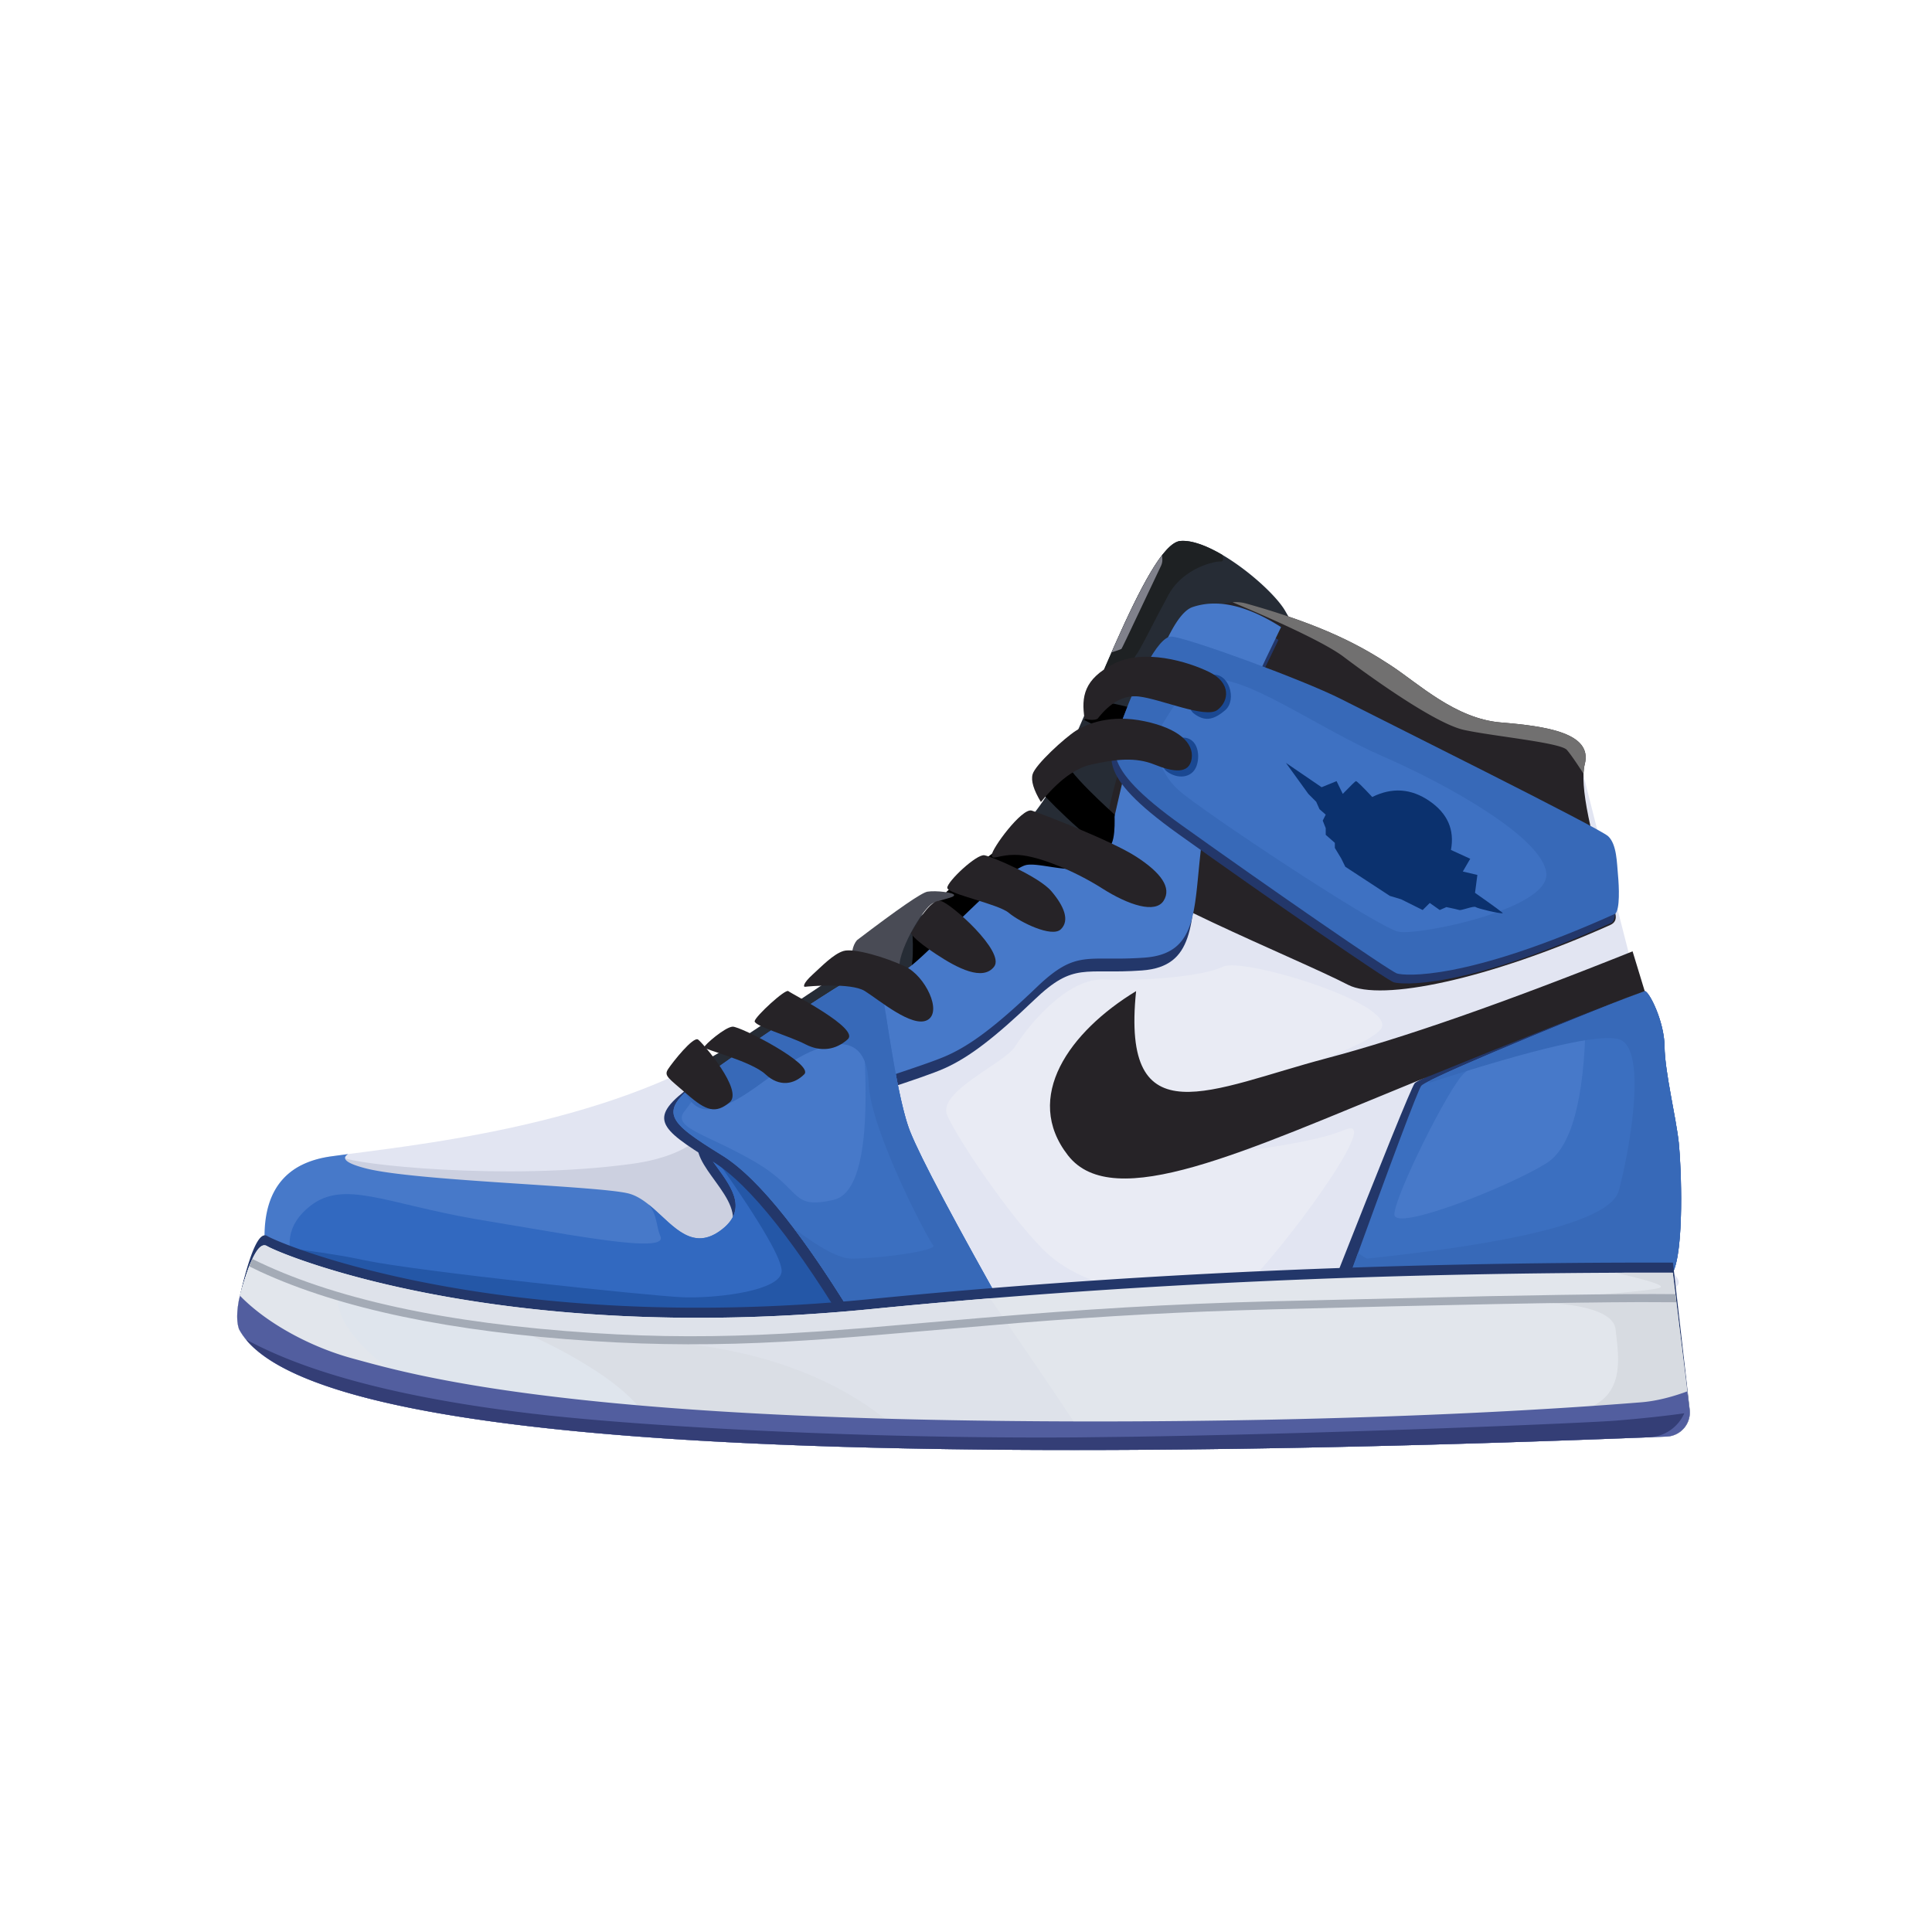 <svg width="320" height="320" xmlns="http://www.w3.org/2000/svg">
    <defs>
        <path id="a" d="M0 0h320v320H0z"/>
    </defs>
    <g fill="none" fill-rule="evenodd">
        <path d="M44.789 206.257c-1.204-8.682 2.125-13.588 9.984-14.716 11.79-1.692 45.727-4.682 67.543-19.182 21.815-14.5 45.624-29.684 52.11-42.483 6.486-12.798 15.792-39.833 21.083-40.275 5.291-.442 15.277 7.866 17.39 11.642 2.115 3.775 4.823 7.061 13.596 11.44 8.773 4.38 15.005 11.358 21.975 11.619 6.969.261 13.127.996 13.653 3.404.352 1.605 3.4 13.607 9.145 36.006 2.77 5.127 4.447 13.715 5.034 25.764.587 12.049.842 19.156.763 21.323 1.54 1.491 1.285 2.404-.763 2.74-3.072.504-61.342 2.163-87.879 3.276-26.536 1.112-50.698 5.892-83.665 3.334-32.967-2.558-51.717-8.686-56.157-9.35-2.96-.443-4.23-1.957-3.812-4.542Z" fill="#E2E5F2"/>
        <path d="m121.341 181.424 7.85 15.308c5.375 10.57 9.275 18.46 11.698 23.666-11.109.622-22.912.777-36.131-.25l-3.418-.281c-29.726-2.601-47.156-8.015-52.218-8.978l-.52-.09c-2.96-.443-4.232-1.957-3.813-4.542-.905-6.527.751-10.92 4.969-13.177 3.478-.822 6.069-2.025 6.958-1.413 1.71 1.177 26.966 3.949 47.878 1.113 11.545-1.566 13.926-6.87 16.747-11.356Z" fill="#CCD0E0"/>
        <path d="M228.494 170.715c-2.845 2.69-12.543 6.26-29.092 10.709l-1.663 1.121c-7.993 5.448-11.132 8.474-9.42 9.077 2.742.965 25.962-1.333 33.35-4.092l1.39-.51c5.793-2.07-10.769 20.24-16.928 26.1l-18.422 1.268c-6.687-2.132-11.186-3.649-15.008-7.509-5.733-5.79-14.03-18.141-15.792-22.106-1.763-3.964 9.508-8.648 11.23-11.445 1.723-2.798 8.367-11.408 14.76-11.098 6.393.31 16.301-.482 19.687-2.125 3.386-1.643 30.177 6.573 25.908 10.61Z" fill="#E9EBF4"/>
        <path d="M212.9 101.243c.952 1.7 2.025 3.301 3.718 4.948-.168 1.414-.594 2.898-1.277 4.451-14.007 14.996-22.015 24.295-24.024 27.897-3.014 5.404-18.229 11.835-25.229 19.033-7 7.197-42.547 26.203-44.747 26.167-2.2-.037-6.376-3.241-7.694-5.803a2.302 2.302 0 0 1-.2-.57c3.106-1.495 6.086-3.157 8.869-5.007 21.815-14.5 45.624-29.684 52.11-42.483 6.486-12.798 15.792-39.833 21.083-40.275 5.291-.442 15.277 7.866 17.39 11.642Z" fill="#262C35"/>
        <path d="m202.492 91.924.06.257c.092.513.004.865-.345.821-.873-.108-6.195 1.02-8.638 5.471l-1.63 3.044c-1.725 3.292-3.12 6.12-3.689 6.85-.74.95-.761 2.964-2.074 3.147-.77.108-1.857-.13-3.26-.712l1.82-4.168c4.039-9.099 7.97-16.799 10.773-17.033 1.912-.16 4.437.824 6.983 2.323Z" fill="#1E2123"/>
        <path d="m192.31 93.698-5.738 12.113c-.48.997-.796 1.64-.823 1.664-.086.073-1.062.404-1.634.573l.622-1.414c2.724-6.14 5.4-11.642 7.714-14.644.09.455.15 1.086-.141 1.708Z" fill="#80818B"/>
        <path d="M117.74 177.936c1.136.03 11.97-7.709 13.627-8.74 1.104-.687 4.642-3.01 10.614-6.966 3.728.9 6.25 1.121 7.569.665 1.318-.455 1.848-3.201 1.59-8.238 3.053-3.912 4.965-6.258 5.737-7.04 1.158-1.17 12.356-10.835 12.468-8.795.112 2.04 10.392 3.645 13.4 3.765 3.01.12 7.452-14.947 6.95-16.647-.334-1.133-3.715-3.37-10.143-6.71 2.342-1.91 3.85-2.823 4.523-2.74 1.01.127 7.879 1.754 8.303 2.74.424.986 5.142 11.097 2.667 17.308-2.474 6.211-12.07 16.378-15.493 16.52-3.421.14-13.896-1.595-16.652 2.18-2.756 3.775-6.445 13.674-12.031 14.808-5.587 1.133-23.6 10.442-27.563 11.27-3.962.829-6.7-3.41-5.565-3.38Z" fill="#000"/>
        <path d="M267.556 151.333c.213.9-.066 1.522-.838 1.868-20.097 9.004-37.963 12.751-43.433 9.916-8.679-4.496-37.588-15.97-40.068-20.986-2.48-5.015 9.933-45.884 23.207-42.166 13.274 3.717 19.342 7.255 23.926 10.245 4.584 2.989 10.683 8.833 18.24 9.453 7.559.62 15.211 1.741 13.9 6.897-.874 3.437.815 11.694 5.066 24.773Z" fill="#262327"/>
        <path d="M206.424 99.965c13.274 3.717 19.342 7.255 23.926 10.245 4.584 2.989 10.683 8.833 18.24 9.453 7.559.62 15.211 1.741 13.9 6.897a7.93 7.93 0 0 0-.211 1.592c-1.296-2.012-2.216-3.327-2.759-3.945-1.078-1.226-12.28-2.264-17.046-3.311-4.766-1.047-15.514-8.774-19.94-12.119-3.775-2.852-14.866-7.542-18.385-9.025.754-.067 1.513 0 2.275.213Z" fill="#717070"/>
        <path d="m211.752 105.993-2.38 4.94c-6.033 12.798-9.553 22.58-10.562 29.346l-.33 2.485c-1.198 10.128-.495 17.331-9.342 17.975-9.554.695-11.185-1.497-17.846 4.884-6.661 6.38-10.864 9.536-14.825 11.315-3.962 1.78-14.348 4.722-20.155 7.344-3.87 1.748 2.002 13.873 17.619 36.374-17.25 2.103-37.71 2.27-61.382.504-25.691-2.903-40.5-7.656-44.38-8.236-2.96-.443-4.23-1.957-3.812-4.542-1.204-8.683 2.124-13.588 9.984-14.716l2.082-.285c-1.212.634-.152 1.14 3.187 1.515l25.069 2.526c8.449.872 16.219 1.752 18.827 2.34 5.618 1.265 9.035 11.109 15.619 6.005 6.583-5.103-3.118-10.852-3.592-15.622l-.131-1.577c-.183-3.552.961-5.195 10.295-11.63 10.606-7.312 20.66-11.392 25.198-15.19 4.537-3.8 15.512-15.873 18.766-16.373 3.254-.5 11.837 3.446 13.4-3.195l2.072-9.053c2.73-11.556 7.372-28.892 11.959-30.45 4.12-1.4 9.008-.295 14.66 3.316Z" fill="#23376A"/>
        <path d="m212.185 103.868-2.38 4.94c-6.033 12.798-9.554 22.58-10.562 29.346l-.33 2.485c-1.199 10.128-.496 17.332-9.342 17.975-9.554.695-11.186-1.497-17.847 4.884-6.661 6.38-10.864 9.536-14.825 11.316-3.962 1.78-14.348 4.721-20.155 7.343-3.87 1.748 2.002 13.873 17.62 36.374-17.252 2.103-37.714 2.27-61.387.503l-4.993-.603c-21.813-2.81-34.81-6.794-38.958-7.56l-.425-.072a8.914 8.914 0 0 1-1.805-.449 19.823 19.823 0 0 1-1.73-1.052c-.703-.671-1.101-1.561-1.191-2.661-.594-8.936 3.039-13.968 10.898-15.096l2.883-.39c-1.208.762-.24 1.55 2.914 2.367 7.992 2.072 37.75 2.853 43.368 4.119 5.618 1.265 9.035 11.109 15.619 6.006 6.583-5.104-3.118-10.852-3.592-15.623l-.13-1.577c-.183-3.552.96-5.195 10.294-11.63 10.606-7.311 20.66-11.392 25.198-15.19 4.538-3.8 15.512-15.873 18.766-16.373 3.254-.5 11.838 3.446 13.4-3.195l2.072-9.053c2.73-11.556 7.372-28.892 11.959-30.45 4.121-1.4 9.008-.295 14.66 3.316Z" fill="#4779C9"/>
        <path d="M119.557 203.643c4.66-3.612 1.162-7.547-1.449-11.23 7.878 1.668 17.837 12.506 22.45 20.898 1.196 2.174 3.163 4.261 4.878 6.113-15.26 1.212-32.746 1.082-52.459-.39l-4.993-.603-3.053-.408c-19.455-2.701-31.324-6.232-35.58-7.089l.141.269c-2.544-4.639-1.92-8.453 1.874-11.444 5.543-4.37 12.335-.494 27.267 2.135l15.344 2.58c9.189 1.48 15.883 2.242 15.465.461l-.056-.164c-.688-1.58-.515-3.397-1.763-5.023l-.207-.255.756.633c3.495 3.05 6.606 7.221 11.385 3.517Z" fill="#3269C0"/>
        <path d="M140.559 213.31c1.195 2.175 3.162 4.262 4.877 6.114-15.26 1.212-32.746 1.082-52.459-.39l-4.993-.603-3.053-.408c-19.455-2.701-31.324-6.232-35.58-7.089l.141.269c-.86-1.567-1.357-3.04-1.493-4.42 3.084.355 7.1.901 11.016 1.671l1.463.3c8.48 1.809 47.007 5.87 52.45 6.106l1.155.028c5.671.038 15.025-1.211 15.374-4.213.214-1.832-3.24-7.833-10.361-18.002 7.701 2.297 17.04 12.591 21.463 20.638Z" fill="#2457A7"/>
        <path d="M184.612 134.932c.055-.005-8.765-7.758-8.17-9.394.593-1.636-4.772 3.856-4.656 4.697.116.841 9.36 9.818 11.29 10.189 1.93.37 1.482-5.486 1.536-5.492Z" fill="#000"/>
        <path d="M141.64 222.182c-9.575-16.056-17.427-25.982-23.555-29.778-9.192-5.695-10.85-7.211-3.366-12.696 7.483-5.486 28.36-19.712 29.05-18.583.69 1.129 2.817 20.773 5.445 27.337 1.753 4.376 7.377 14.969 16.874 31.777l-24.447 1.943Z" fill="#23376A"/>
        <path d="M143.18 221.162c-9.576-16.056-17.428-25.982-23.556-29.779-9.192-5.694-10.85-7.21-3.366-12.696 7.484-5.485 28.36-19.71 29.05-18.582.692 1.129 2.817 20.773 5.446 27.337 1.752 4.376 7.377 14.968 16.874 31.777l-24.447 1.943Z" fill="#4779C9"/>
        <path d="M142.679 167.602c1.374.06 2.712.14 4.015.239l.541 3.457c.957 5.98 2.172 12.78 3.519 16.144l.328.787c2.061 4.785 7.577 15.115 16.546 30.99l-24.447 1.943c-9.577-16.056-17.429-25.982-23.557-29.779l-1.853-1.159c-7.336-4.65-8.41-6.356-2.032-11.152l1.838-1.342.737-.529-3.568 5.016a81.716 81.716 0 0 1-1.368 1.836c-2.137 2.763 3.588 3.691 11.616 8.36 8.028 4.668 5.82 7.956 13.054 6.327 4.822-1.086 6.365-11.465 4.631-31.138Z" fill="#3B6FC0"/>
        <path d="M145.309 160.105c.673 1.1 2.708 19.778 5.244 26.807l.2.53c1.753 4.376 7.378 14.968 16.875 31.777l-24.447 1.943c-4.234-7.098-8.13-12.997-11.69-17.7 4.41 3.346 7.6 5.012 9.575 5.006l1.034-.02c5.067-.17 13.218-1.377 12.467-2.19-.785-.852-9.945-18.128-10.66-26.298l-.038-.581c-.301-7.9-5.483-7.311-10.698-4.667-5.215 2.645-10.79 8.602-15.689 9.027-1.666.145-2.997-.79-3.993-2.807.575-.543 1.28-1.124 2.117-1.758l1.613-1.185c8.16-5.9 27.426-18.968 28.09-17.884Z" fill="#3769B8"/>
        <path d="M267.451 146.381c-.187-1.963-.18-5.046-1.62-6.41-1.44-1.366-37.694-19.388-44.178-22.694-6.485-3.305-25.8-10.286-28.145-10.38-2.344-.093-5.959 7.871-7.855 13.005-1.896 5.133-4.728 8.045 9.52 18.237 14.248 10.192 34.484 24.184 35.68 24.562 1.195.377 11.277 1.313 36.166-9.908.766-.768.62-4.449.432-6.412Z" fill="#23376A"/>
        <path d="M267.989 144.921c-.188-1.963-.18-5.046-1.62-6.411-1.44-1.365-37.694-19.387-44.179-22.693-6.484-3.306-25.8-10.286-28.144-10.38-2.345-.094-5.959 7.871-7.855 13.005-1.896 5.133-4.728 8.045 9.52 18.237 14.248 10.192 34.484 24.184 35.68 24.561 1.195.378 11.277 1.314 36.165-9.907.766-.768.62-4.449.433-6.412Z" fill="#3769B8"/>
        <path d="M195.168 130.835c3.522 3.214 33.077 22.88 36.523 23.499 3.446.62 24.996-3.774 24.429-9.688-.568-5.914-16.531-14.794-27.166-19.41-10.635-4.618-23.463-13.998-28.497-12.477-5.033 1.52-6.42 4.912-8.076 7.424-1.656 2.512-.736 7.439 2.787 10.652Z" fill="#3E71C2"/>
        <path d="M198.188 126.861c-.745 2.078-3.214 2.22-4.935.9-1.722-1.321-.819-4.961 2.054-5.52 2.872-.56 3.626 2.542 2.881 4.62Zm4.744-9.233c-2.025 1.743-3.494 1.854-5.215.534-1.721-1.32.048-5.805 2.92-6.365 2.872-.56 4.32 4.089 2.295 5.831Z" fill="#1A4892"/>
        <path d="M220.612 213.19c8.514-21.599 13.078-32.85 13.691-33.752.92-1.354 37.428-15.236 38.113-15.278.684-.042 3.245 4.954 3.287 9.185.041 4.23 1.912 11.756 2.353 15.925.441 4.17.907 17.817-.991 21.53-4.472 1.66-8.215 2.498-11.231 2.51l-45.222-.12Z" fill="#23376A"/>
        <path d="M222.825 213.31c7.766-21.405 11.956-32.559 12.57-33.461.919-1.355 36.336-15.647 37.02-15.69.685-.041 3.246 4.955 3.288 9.186.041 4.23 1.912 11.756 2.353 15.925.441 4.17.907 17.817-.991 21.53-4.472 1.66-8.215 2.498-11.231 2.51h-43.009Z" fill="#3B6FC0"/>
        <path d="M262.638 168.944c-.22 13.245-2.389 21.154-6.507 23.729-6.178 3.861-25.158 11.39-25.18 8.485-.023-2.905 9.006-21.127 11.593-23.436 1.726-1.538 8.423-4.464 20.094-8.778Z" fill="#4779C9"/>
        <path d="M272.416 164.16c.654-.04 3.026 4.529 3.267 8.629l.02.556c.041 4.23 1.912 11.756 2.353 15.925l.105 1.173c.396 5.117.65 16.94-1.096 20.356-4.472 1.661-8.215 2.499-11.231 2.512h-43.009l2.092-5.755 1.458.912 2.902-.314c24.7-2.758 37.654-6.418 38.861-10.981l.289-1.134c1.86-7.587 4.235-22.554-.289-23.906-3.174-.948-13.671 1.467-31.49 7.246l.303-.462 1.406-.678c8.695-4.072 33.487-14.044 34.059-14.08Z" fill="#3769B8"/>
        <path d="M270.407 157.572c-21.161 8.48-38.068 14.388-50.718 17.724-18.977 5.004-34.052 13.453-31.516-11.136-11.037 6.706-18.802 17.576-11.273 27.22 7.53 9.645 29.225-.683 57.384-12.147 18.773-7.644 31.483-12.668 38.132-15.073l-2.009-6.588ZM120.855 182.58c-2.33 1.938-3.899 1.41-7.041-1.327-3.142-2.737-3.89-3.053-3.15-4.186.74-1.133 4.166-5.46 4.964-4.88.798.58 7.557 8.454 5.227 10.393Z" fill="#262327"/>
        <path d="M133.209 177.936c-1.66 1.66-4.092 2.17-6.425 0s-10.144-4.095-10.154-4.459c-.01-.363 3.435-3.356 4.711-3.43 1.276-.075 13.527 6.228 11.868 7.889ZM140.42 172.133c-1.997 1.792-4.47 2.153-7.057.814-2.586-1.338-8.499-3.018-8.367-3.82.132-.802 5.097-5.385 5.577-4.967.48.418 11.844 6.182 9.847 7.973Z" fill="#262327"/>
        <path d="M141.14 160.041c-.22-2.001.05-3.441.805-4.32 6.836-5.206 10.728-7.885 11.675-8.035 1.42-.226 4.461.146 4.413.581-.048.435-1.761.587-3.466 1.308-1.704.72-6.253 8.605-5.52 11.102.732 2.497-7.58 2.367-7.908-.636Z" fill="#494B55"/>
        <path d="M139.71 157.512c-1.699.52-3.59 2.525-5.133 3.923-1.543 1.399-1.582 2.064-1.214 2.007.368-.058 7.56-.727 9.857.691 2.297 1.418 7.9 6.206 10.402 4.811 2.502-1.395-.395-7.29-3.653-8.84-3.259-1.548-8.559-3.112-10.258-2.592ZM164.66 160.105c-1.872 2.447-6.09.258-9.558-2.035-2.312-1.529-3.723-2.688-4.233-3.478 2.15-3.835 3.791-5.627 4.925-5.378 1.7.375 10.738 8.444 8.866 10.89ZM175.72 153.908c-1.488 1.467-6.836-1.204-8.627-2.71-1.79-1.504-10.163-3.133-10.194-4.149-.03-1.015 4.86-5.645 6.164-5.39 1.304.256 8.982 3.487 11.084 5.959 2.101 2.472 3.062 4.822 1.574 6.29Z" fill="#262327"/>
        <path d="M192.734 149.191c-1.367 2.153-5.764.766-10.214-2.066-4.45-2.833-10.43-5.311-13.75-5.509-3.321-.197-4.45 1.031-4.492 0-.04-1.03 5.001-7.86 6.61-7.357 1.61.504 13.183 4.968 17.303 7.632 4.12 2.664 5.91 5.147 4.543 7.3ZM197.374 125.69c.412-2.584-2.099-5.029-7.784-6.227-5.685-1.198-9.568.424-11.387 1.571-1.82 1.147-6.742 5.627-7.175 7.219-.29 1.06.17 2.589 1.378 4.585 2.896-3.548 5.677-5.616 8.344-6.206 4-.886 7.323-1.263 10.438-.007 3.114 1.257 5.775 1.647 6.186-.936Z" fill="#262327"/>
        <path d="m277.093 209.128 2.783 24.364a4 4 0 0 1-3.814 4.45c-148.148 5.931-226.969.005-236.462-17.777-.416-1.174-.416-2.824 0-4.95 1.768-7.826 3.323-11.323 4.667-10.491 2.016 1.247 38.06 16.582 100.147 10.42 41.39-4.108 85.617-6.114 132.679-6.016Z" fill="#23376A"/>
        <path d="m277.065 210.8 2.773 22.661a4 4 0 0 1-3.81 4.483c-148.126 5.928-226.935.002-236.428-17.779-.416-1.174-.416-2.824 0-4.95 1.749-6.712 3.296-9.652 4.64-8.82 2.015 1.247 38.06 16.582 100.146 10.42 41.39-4.108 85.617-6.114 132.679-6.016Z" fill="#E2E6EC"/>
        <path d="m44.07 206.31.583.304c4.524 2.215 39.414 15.819 97.84 10.383l1.893-.182a1126.43 1126.43 0 0 1 19.595-1.77l6.397 9.33c4.272 6.274 7.79 11.537 10.554 15.79l-5.173.002c-83.715-.113-129.1-6.78-136.16-20.002-.415-1.174-.415-2.824 0-4.95l.434-1.6c1.5-5.322 2.847-7.757 4.037-7.304Z" fill="#DEE2EA"/>
        <path d="m41.437 209.366 2.249.904c17.706 6.949 36.793 10.79 57.26 11.523l2.565.075c21.411.493 37.575 6.516 48.493 18.067-14.834-.27-28.208-.794-40.127-1.567l-6.825-.81c-21.483-2.6-38.05-5.122-49.698-7.562-8.461-2.729-13.712-6.005-15.754-9.83-.416-1.175-.416-2.825 0-4.951l.474-1.746c.47-1.651.924-3.02 1.363-4.103Z" fill="#DADEE5"/>
        <path d="m41.437 209.366 2.249.904c13.637 5.352 28.094 8.86 43.37 10.525 5.001 2.26 9.277 4.618 12.828 7.073 4.94 3.413 7.815 6.78 8.626 10.1l-3.458-.41-6.51-.804c-18.348-2.317-32.744-4.57-43.188-6.758-8.461-2.729-13.712-6.005-15.754-9.83-.416-1.175-.416-2.825 0-4.951l.474-1.746c.47-1.651.924-3.02 1.363-4.103Z" fill="#DFE5ED"/>
        <path d="m41.437 209.366 2.249.904a161.074 161.074 0 0 0 12.32 4.266c-.44 3.754 2.935 8.28 10.122 13.576l.88.64c2.191 1.565 3.306 2.902 3.567 4.03l-3.744-.625a318.557 318.557 0 0 1-11.477-2.16c-8.461-2.73-13.712-6.006-15.754-9.832-.416-1.174-.416-2.824 0-4.95l.474-1.746c.47-1.651.924-3.02 1.363-4.103Z" fill="#E2E6EC"/>
        <path d="m277.065 210.8 2.421 19.787a6.667 6.667 0 0 1-6.356 7.472l-7.282.278-3.599.131-1.537-.591c-4.355-1.754-6.308-3.28-3.004-3.617l.389-.033c11.715-.785 10.038-8.779 9.504-13.982-.356-3.469-7.411-4.988-21.165-4.558l7.65-.49c12.55-.833 19.478-1.462 20.788-1.886 1.04-.338-1.41-1.172-7.352-2.502 3.163-.013 6.346-.016 9.543-.01Z" fill="#D7DBE1"/>
        <path d="m41.8 208.528-.12-.06c13.327 6.634 32.173 10.746 56.531 12.32 10.804.7 20.666.697 31.68.099l6.177-.386 6.92-.527 19.554-1.686c17.064-1.445 31.024-2.3 47.9-2.745l35.924-.853 11.856-.213c8.586-.132 15.012-.173 19.282-.122l.155 1.34-5.996-.025c-11.793.039-32.19.44-61.186 1.206-14.74.39-27.253 1.09-41.567 2.227l-23.238 1.986c-6.199.522-11.031.875-15.708 1.13-11.065.6-20.98.602-31.839-.1-23.352-1.51-41.707-5.344-55.071-11.514l-1.768-.856c.173-.45.345-.858.513-1.22Z" fill="#A4ABB6"/>
        <path d="M39.756 214.618c4.245 4.4 11.464 8.446 18.693 10.4 8.18 2.213 29.093 8.525 91.715 10.052 37.369.912 84.523.175 121.644-2.803 2.468-.198 5.187-.864 8.158-1.998l-.496.184.368 3.008a4 4 0 0 1-3.81 4.483c-148.126 5.928-226.935.002-236.428-17.779-.416-1.174-.416-2.824 0-4.95l.099-.376Z" fill="#525E9F"/>
        <path d="m87.992 234.124 2.985.337c17.92 1.91 52.53 3.861 87.466 3.616l9.608-.116c34.705-.546 75.194-2.303 79.55-2.658 4.282-.349 8.07-.754 11.367-1.216a6.66 6.66 0 0 1-5.838 3.972l-8.41.32c-136.115 5.007-210.771-.497-223.97-16.511 10.418 5.655 26.163 9.74 47.242 12.256Z" fill="#343E76"/>
        <path d="M200.339 111.335c-3.58-1.773-10.877-3.936-15.841-1.398-4.965 2.538-5.423 5.45-4.86 9.105.962.25 1.681.25 2.159 0 2.124-2.726 4.396-3.953 6.816-3.682 3.63.406 11.067 3.705 13.024 2.236 1.958-1.468 2.28-4.489-1.298-6.261Z" fill="#262327"/>
        <path d="m212.993 126.359 5.905 4.03 2.482-1.008 1.025 2.112c1.318-1.36 2.04-2.063 2.166-2.112.127-.05 1.032.827 2.715 2.627 3.292-1.628 6.445-1.41 9.458.652s4.206 4.768 3.578 8.117l3.193 1.461-1.226 2.113 2.41.568-.389 2.964c3.168 2.224 4.7 3.35 4.593 3.376-.438.11-4.157-.773-4.482-1.017-.324-.244-2.354.595-2.707.485-.235-.073-.949-.234-2.141-.485l-1.107.485-1.651-1.168-1.175 1.168-3.557-1.772-1.877-.564-7.381-4.83-.693-1.402-1.04-1.718v-.838l-1.511-1.332v-1.102l-.494-1.249.494-.988-1.033-.91-.541-1.222-1.305-1.307-3.71-5.134Z" fill="#0B316E"/>
    </g>
</svg>

